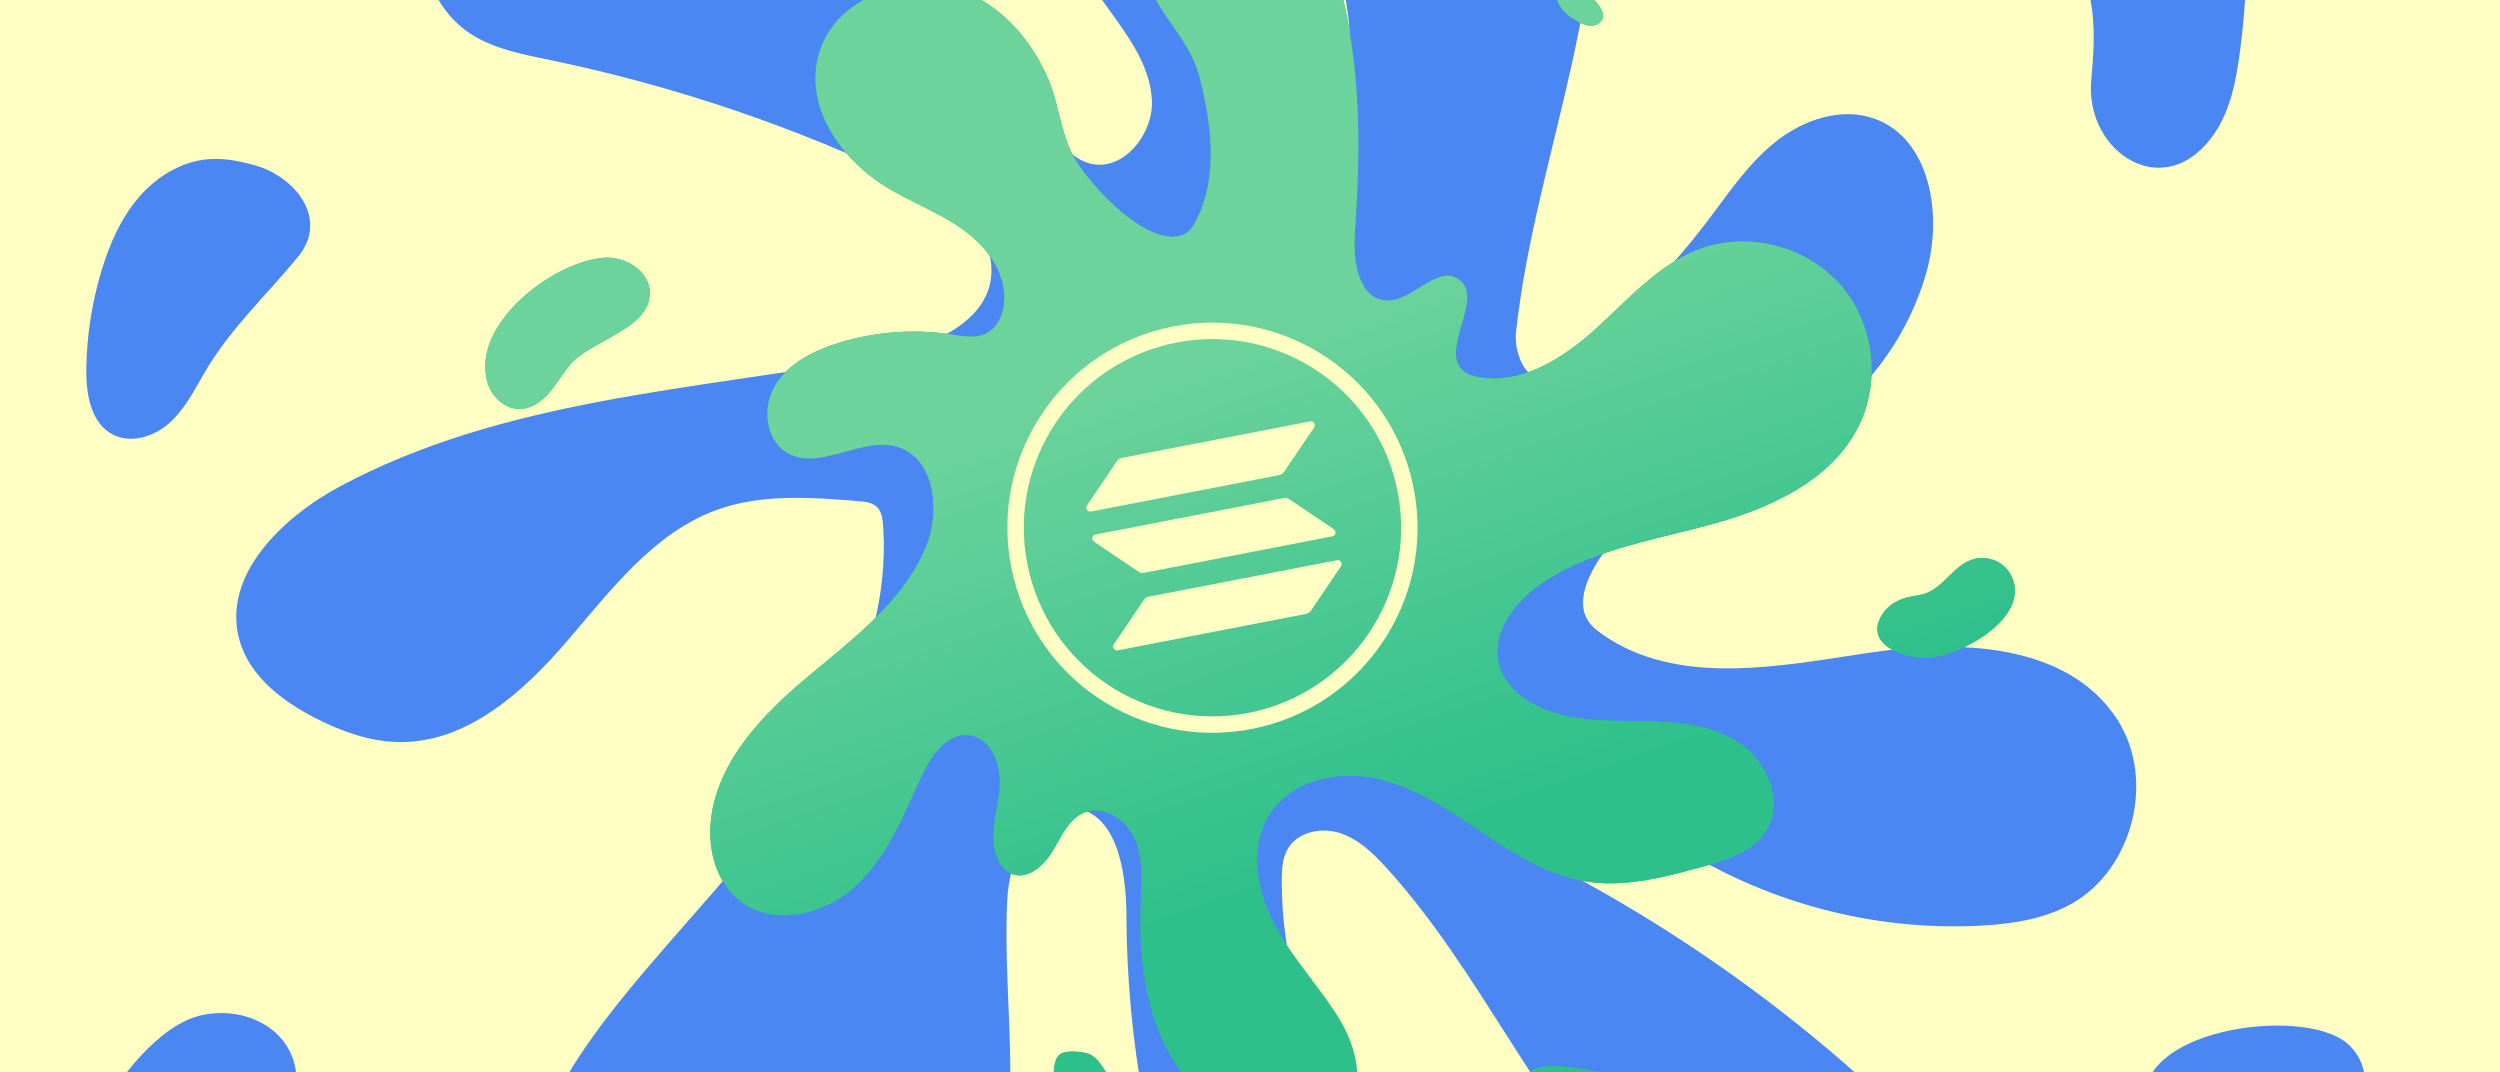<svg xmlns="http://www.w3.org/2000/svg" fill="none" viewBox="0 0 1632 700" height="700" width="1632">
<rect x="0" y="0" width="1632" height="700" fill="#333333" stroke="none"/>
<g clip-path="url(#clip0_12325_9840)">
<rect fill="#FFFFC4" height="700" width="1632"></rect>
<g clip-path="url(#clip1_12325_9840)">
<path fill="#4A87F2" d="M622.439 -1.441C646.849 29.334 664.192 65.706 691.853 93.598C697.277 99.067 703.325 104.324 710.711 106.506C732.473 112.939 753.017 88.15 751.976 65.48C750.935 42.809 736.304 23.398 723.026 4.992C707.34 -16.743 692.717 -39.244 679.226 -62.41C675.218 -69.289 671.217 -76.551 670.813 -84.5C669.999 -100.751 685.614 -114.503 701.816 -115.962C718.019 -117.421 733.733 -109.274 745.992 -98.577C796.739 -54.298 796.335 23.355 822.395 85.465C828.167 99.216 839.434 114.533 854.1 111.869C866.464 109.623 872.703 95.823 875.755 83.623C892.1 18.311 873.517 -54.688 827.94 -104.223C801.235 -133.248 763.795 -159.078 760.884 -198.412C759.553 -216.449 766.309 -234.415 776.797 -249.144C811.603 -298.006 885.308 -308.555 938.732 -281.279C992.156 -254.004 1025.63 -196.747 1036.71 -137.782C1047.8 -78.818 1039.24 -17.926 1026.34 40.67C1013.44 99.266 996.185 157.125 989.663 216.77C988.141 230.719 996.879 251.512 1008.94 244.35C1048.59 217.669 1083.86 184.485 1112.92 146.527C1127.17 127.901 1140.2 107.88 1158.41 93.116C1176.63 78.352 1201.79 69.539 1223.83 77.53C1260.28 90.743 1268.11 140.221 1257.62 177.557C1245.33 221.261 1216.03 259.936 1177.3 283.591C1128.65 313.303 1061.77 324.483 1037.74 376.193C1033.65 385.006 1031.27 395.732 1036.06 404.191C1038.41 408.335 1042.22 411.445 1046.12 414.173C1094.87 448.249 1160.61 435.122 1219.41 426.223C1278.2 417.325 1349.78 419.67 1382.11 469.609C1407.42 508.716 1392.45 567.978 1351.61 590.365C1333.88 600.085 1313.28 603.166 1293.09 604.257C1222.6 608.055 1151.05 588.856 1091.93 550.273C1056.72 527.298 1019.92 496.105 978.517 503.346C972.2 536.473 1007.54 560.836 1037.02 577.195C1096.35 610.109 1152.24 649.195 1203.53 693.622C1227.49 714.379 1252.16 739.99 1252.48 771.7C1252.88 812.11 1209.97 842.921 1169.59 841.61C1129.22 840.299 1093.33 815.22 1065.2 786.216C1002.07 721.095 966.188 633.786 905.186 566.667C896.526 557.138 886.895 547.737 874.636 543.798C862.378 539.859 846.919 543.111 840.553 554.297C837.182 560.22 836.792 567.333 836.757 574.148C836.615 599.532 840.206 624.937 847.379 649.287C856.04 678.666 869.984 707.082 871.301 737.687C872.618 768.292 855.898 803.006 825.759 808.398C804.018 812.287 781.924 799.372 769.028 781.427C756.14 763.482 750.765 741.315 746.735 719.586C739.264 679.311 735.447 638.355 735.334 597.393C735.256 568.516 728.932 529.799 700.174 527.369C672.477 525.031 658.81 560.468 657.478 588.239C654.016 660.494 671.812 737.085 641.389 802.709C627.028 833.69 602.794 859.328 575.24 879.491C543.925 902.409 506.973 919.065 468.215 920.85C429.457 922.636 388.951 907.999 364.717 877.692C338.756 845.216 334.606 799.181 345.462 759.033C356.318 718.885 380.361 683.632 406.47 651.27C444.371 604.293 487.534 561.467 521.688 511.698C555.843 461.929 580.983 402.93 576.444 342.732C576.125 338.51 575.495 333.926 572.457 330.972C569.411 328.011 564.815 327.508 560.588 327.161C529.535 324.631 497.363 322.237 468.059 332.814C426.788 347.713 398.837 385.197 370.227 418.48C341.617 451.763 305.104 484.685 261.226 484.437C241.894 484.331 223.142 477.586 205.926 468.794C184.164 457.679 162.834 441.313 156.277 417.757C144.67 376.037 183.867 337.908 222.03 317.462C328.318 260.545 453.216 254.516 571.904 233.376C605.804 227.34 647.564 210.592 647.231 176.147C646.969 149.127 619.79 131.274 595.479 119.513C520.357 83.177 440.746 56.128 359.038 39.175C341.638 35.562 323.708 32.246 308.56 22.944C277.677 3.979 266.254 -40.951 283.392 -72.732C303.752 -110.493 348.529 -112.498 385.622 -105.647C476.465 -88.864 560.482 -79.533 622.424 -1.448L622.439 -1.441Z"></path>
<path fill="#4A87F2" d="M1331.76 -97.577C1333.13 -105.101 1336.49 -112.121 1340.3 -118.753C1346.32 -129.209 1354.19 -139.453 1365.45 -143.768C1376.81 -148.118 1389.75 -145.645 1400.88 -140.729C1431.07 -127.403 1451.49 -97.329 1460.02 -65.449C1468.55 -33.561 1466.64 0.168 1462.34 32.899C1459.87 51.708 1456.39 71.056 1445.81 86.805C1414.03 134.151 1360.66 100.046 1365.19 51.998C1367.66 25.729 1368.5 1.975 1357.77 -22.984C1347.56 -46.724 1326.69 -69.933 1331.76 -97.584V-97.577Z"></path>
<path fill="#4A87F2" d="M1400.78 723.936C1403.67 737.347 1417.71 745.084 1430.83 749.072C1459.11 757.673 1504.84 760.818 1529.08 739.99C1546.62 724.907 1550.35 695.435 1531.33 680.395C1501.24 656.584 1389.58 672.113 1400.78 723.936Z"></path>
<path fill="#4A87F2" d="M63.743 728.767C48.32 756.97 40.976 789.127 39.312 821.234C38.179 843.09 39.794 865.817 49.849 885.25C59.905 904.683 79.953 920.134 101.821 919.482C117.713 919.008 132.527 910.216 143.1 898.342C153.673 886.468 160.478 871.725 165.938 856.791C183.055 809.97 188.231 759.769 193.273 710.17C196.701 676.455 164.968 655.896 132.202 662.612C103.691 668.449 76.689 705.098 63.743 728.767Z"></path>
<path fill="#4A87F2" d="M133.192 243.822C126.518 255.328 120.333 267.506 110.365 276.317C100.397 285.128 85.368 289.804 73.586 283.64C59.322 276.175 56.136 257.304 56.334 241.198C56.606 219.17 60.018 197.184 66.44 176.115C71.62 159.114 78.918 142.458 90.474 128.963C102.03 115.469 118.287 105.369 135.984 103.92C146.409 103.067 156.853 105.183 166.908 108.066C192.519 115.404 214.982 142.721 194.579 167.602C173.433 193.388 150.278 214.342 133.185 243.82L133.192 243.822Z"></path>
<path fill="#2EC08B" d="M1068.15 757.045C1062.14 757.015 1055.67 755.935 1047.79 753.642C1033.43 749.469 1019.86 743.117 1007.46 734.766C1002.86 731.669 997.719 727.789 994.487 722.559C991.01 716.916 990.426 710.367 992.958 705.456C995.239 701.039 1000.2 697.755 1006.23 696.673C1008.92 696.191 1011.76 695.964 1014.89 695.98C1021.85 696.014 1029.09 697.276 1036.11 698.494C1041.65 699.457 1046.86 700.369 1052 700.741C1053.35 700.84 1054.8 700.89 1056.57 700.899C1057.91 700.905 1059.27 700.891 1060.62 700.869C1062.05 700.848 1063.43 700.834 1064.8 700.841C1069.19 700.863 1074.29 701.136 1078.96 702.973C1091.84 708.06 1100.17 720.507 1099.22 733.24C1098.36 744.791 1090.62 753.091 1078 756.01C1074.92 756.725 1071.6 757.077 1068.15 757.059L1068.15 757.045ZM722.426 750.206C721.93 750.204 721.442 750.194 720.953 750.171C715.183 749.937 710.911 748.838 707.501 746.717C704.966 745.139 702.902 742.911 701.565 741.374C691.024 729.228 686.037 712.462 688.227 696.526C688.631 693.574 689.551 689.448 692.831 687.736C693.967 687.139 696.23 686.435 700.571 686.456C704.246 686.475 709.165 687.116 711.891 688.511C717.041 691.144 720.937 698.028 724.376 704.103C725.493 706.071 726.546 707.932 727.551 709.481C733.194 718.139 738.629 727.425 737.616 737.395C737.169 741.793 735.417 745.376 732.672 747.495C730.277 749.339 726.923 750.229 722.433 750.207L722.426 750.206ZM840.273 737.369C811.281 737.224 781.644 718.671 764.755 690.099C749.643 664.534 743.116 631.416 744.787 588.86C744.828 587.755 744.876 586.643 744.924 585.531L744.924 585.446C745.469 572.71 746.038 559.543 740.99 547.871C736.285 536.994 725.447 529.062 715.221 529.011C712.658 528.998 710.17 529.474 707.828 530.426C699.313 533.883 694.589 542.383 690.016 550.606C689.116 552.224 688.194 553.877 687.273 555.446C682.909 562.856 674.616 571.5 665.615 571.455C664.022 571.447 662.451 571.17 660.931 570.624C654.979 568.49 650.57 562.213 649.153 553.824C647.694 545.216 649.197 536.411 650.649 527.888C651.532 522.706 652.37 517.808 652.658 512.751C653.471 498.643 647.108 482.409 633.721 480.103C632.674 479.921 631.619 479.83 630.585 479.825C616.734 479.756 606.9 494.904 601.093 507.62C599.904 510.221 598.723 512.843 597.541 515.466C587.366 538.058 576.868 561.363 558.746 578.219C545.67 590.382 527.965 597.591 511.387 597.508C500.687 597.455 490.958 594.275 483.248 588.307C470.472 578.424 463.166 560.931 463.702 541.515C464.868 499.261 499.255 465.469 525.021 443.727C528.904 440.452 532.907 437.142 536.776 433.945C563.591 411.777 591.324 388.847 604.521 356.848C610.951 341.259 611.005 321.854 604.663 308.56C600.507 299.868 594.14 294.197 585.725 291.704C582.741 290.817 579.62 290.384 576.172 290.367C568.162 290.327 559.809 292.637 551.731 294.871C543.902 297.035 535.804 299.276 528.283 299.239C522.823 299.211 518.113 298.005 513.89 295.554C508.185 292.238 504 286.465 502.109 279.307C499.726 270.248 501.108 260.046 505.808 252.021C512.886 239.928 525.812 230.938 545.326 224.56C562.052 219.089 579.522 216.356 597.254 216.445C605.299 216.485 613.376 217.12 621.266 218.336L622.9 218.592C626.467 219.155 630.153 219.733 633.73 219.751C637.306 219.769 640.588 219.162 643.313 217.9C651.249 214.206 654.814 205.177 655.501 197.954C657.101 181.101 647.127 163.155 628.816 149.957C619.812 143.465 610.148 138.642 599.919 133.533C592.798 129.976 585.445 126.312 578.561 122.105C551.457 105.555 526.978 73.814 533.377 40.194C536.279 24.942 545.131 12.035 558.972 2.873C571.577 -5.474 587.378 -10.021 603.467 -9.941C614.004 -9.889 624.248 -7.783 633.095 -3.849C654.717 5.759 673.424 26.107 684.414 51.964C687.466 59.149 689.382 66.824 691.236 74.251C693.721 84.217 696.068 93.623 700.953 102.475C705.016 109.842 715.085 122.963 727.577 134.389C737.566 143.521 752.199 154.426 765.173 154.484C767.609 154.496 769.912 154.111 772.019 153.342C776.539 151.693 779.259 147.186 781.119 143.448C796.127 113.335 790.05 77.832 783.071 50.274C779.73 37.073 772.256 26.345 765.02 15.972C755.261 1.974 746.042 -11.249 747.287 -29.337C747.669 -34.89 748.529 -41.261 752.024 -46.373C756.369 -52.735 767.978 -60.286 776.102 -63.341C783.183 -66.012 790.894 -67.341 799.017 -67.301C820.283 -67.195 841.437 -57.454 857.067 -40.586C873.627 -22.707 878.513 3.042 882.428 30.082C888.782 73.96 886.824 118.548 884.403 152.493C883.962 158.647 883.277 179.55 892.819 190.303C896.072 193.974 900.177 195.95 905.013 196.18C905.268 196.195 905.523 196.197 905.771 196.198C913.072 196.234 920.09 191.863 926.881 187.646C932.934 183.886 939.192 179.992 944.985 180.021C947.534 180.034 949.945 180.811 952.154 182.331C960.454 188.047 958.222 198.195 954.167 211.898C950.774 223.337 947.273 235.165 955.305 242.126C957.737 244.235 961.109 245.577 965.906 246.359C968.829 246.834 971.83 247.083 974.818 247.098C995.511 247.201 1018.14 236.184 1042.08 214.348C1046.26 210.529 1050.44 206.533 1054.48 202.671C1070.97 186.89 1088.02 170.575 1109.47 162.598C1118.42 159.27 1128 157.604 1137.95 157.653C1161.99 157.773 1185.5 168.078 1200.81 185.207C1223.17 210.214 1228.23 248.595 1213.12 278.544C1198.4 307.723 1167.32 328.496 1118.09 342.066C1109.64 344.397 1100.93 346.536 1092.51 348.605C1063.1 355.833 1032.68 363.312 1007.26 380.174C990.387 391.375 972.749 412.166 978.583 433.902C981.718 445.572 991.666 455.852 1005.87 462.086C1024.57 470.298 1045.66 470.517 1066.06 470.725C1067.78 470.74 1069.51 470.763 1071.22 470.779C1092.24 471.054 1116.26 472.385 1135.16 484.863C1144.36 490.938 1151.72 500.475 1155.35 511.028C1159.24 522.326 1158.39 533.388 1152.96 542.174C1144.57 555.749 1127.79 561.305 1111.33 565.828C1092.72 570.942 1071.62 576.738 1050.86 576.635C1045.88 576.61 1041 576.245 1036.38 575.542C1011.54 571.784 989.38 557.993 966.977 542.983L965.227 541.812C944.462 527.886 922.991 513.483 898.487 508.175C893.011 506.985 887.356 506.369 881.684 506.341C859.129 506.228 839.538 515.319 829.278 530.656C814.973 552.03 820.509 580.892 830.451 600.778C837.26 614.4 846.588 626.788 855.607 638.778C861.109 646.088 866.8 653.648 871.867 661.424C876.513 668.545 882.534 679.585 884.832 691.725C887.067 703.553 885.226 713.555 879.344 721.453C873.605 729.154 863.742 734.503 851.565 736.504C847.866 737.116 844.061 737.409 840.266 737.39L840.273 737.369ZM1257.31 429.419C1245.54 429.36 1231.31 424.84 1226.89 416.316C1224.41 411.536 1225.26 406.078 1229.42 400.098C1232.92 395.064 1238.83 391.381 1246.07 389.746C1247.39 389.447 1248.74 389.213 1250.04 388.993C1252.44 388.58 1254.89 388.16 1257.2 387.336C1263.04 385.253 1267.62 380.749 1272.05 376.4C1276.69 371.847 1281.08 367.54 1286.93 365.458C1289.18 364.654 1291.57 364.255 1294.04 364.268C1298.78 364.291 1303.39 365.844 1307.02 368.633C1312.69 372.99 1315.84 380.118 1315.25 387.242C1314.48 396.562 1307.9 405.916 1296.21 414.303C1286.91 420.98 1274.88 426.495 1264.84 428.698C1262.64 429.183 1260.11 429.418 1257.32 429.405L1257.31 429.419ZM339.115 266.982C329.781 266.935 320.952 259.445 318.121 249.165C314.727 236.835 317.925 223.192 327.361 209.722C342.389 188.274 371.777 170.057 394.263 168.263C395 168.203 395.758 168.179 396.516 168.183C405.375 168.227 414.433 172.388 419.599 178.79C423.632 183.783 425.005 189.5 423.685 195.764C421.154 207.781 407.455 215.364 394.197 222.701C385.754 227.37 377.786 231.787 372.944 237.147C370.138 240.257 367.82 243.611 365.373 247.162C363.44 249.965 361.443 252.853 359.241 255.513C355.123 260.48 348.465 266.497 340.141 266.951C339.794 266.971 339.454 266.976 339.107 266.975L339.115 266.982ZM1038.58 16.833C1038.45 16.832 1038.31 16.832 1038.19 16.824C1035.3 16.689 1032.67 15.507 1029.6 13.777C1026.31 11.912 1022.16 9.277 1019.36 5.459C1016.46 1.505 1015.5 -3.183 1016.8 -7.087C1016.94 -7.518 1017.24 -8.424 1018 -8.873C1018.46 -9.14 1019 -9.187 1019.4 -9.228C1020.31 -9.315 1021.24 -9.36 1022.16 -9.363C1023.53 -9.363 1024.84 -9.93 1025.77 -10.925C1031.71 -9.017 1036.42 -4.439 1041.12 0.495C1045.75 5.356 1047.34 9.488 1045.84 12.774C1044.71 15.255 1041.85 16.857 1038.57 16.84L1038.58 16.833Z"></path>
<path fill="#2EC08B" d="M1068.15 757.045C1062.14 757.015 1055.67 755.935 1047.79 753.642C1033.43 749.469 1019.86 743.117 1007.46 734.766C1002.86 731.669 997.719 727.789 994.487 722.559C991.01 716.916 990.426 710.367 992.958 705.456C995.239 701.039 1000.2 697.755 1006.23 696.673C1008.92 696.191 1011.76 695.964 1014.89 695.98C1021.85 696.014 1029.09 697.276 1036.11 698.494C1041.65 699.457 1046.86 700.369 1052 700.741C1053.35 700.84 1054.8 700.89 1056.57 700.899C1057.91 700.905 1059.27 700.891 1060.62 700.869C1062.05 700.848 1063.43 700.834 1064.8 700.841C1069.19 700.863 1074.29 701.136 1078.96 702.973C1091.84 708.06 1100.17 720.507 1099.22 733.24C1098.36 744.791 1090.62 753.091 1078 756.01C1074.92 756.725 1071.6 757.077 1068.15 757.059L1068.15 757.045ZM722.426 750.206C721.93 750.204 721.442 750.194 720.953 750.171C715.183 749.937 710.911 748.838 707.501 746.717C704.966 745.139 702.902 742.911 701.565 741.374C691.024 729.228 686.037 712.462 688.227 696.526C688.631 693.574 689.551 689.448 692.831 687.736C693.967 687.139 696.23 686.435 700.571 686.456C704.246 686.475 709.165 687.116 711.891 688.511C717.041 691.144 720.937 698.028 724.376 704.103C725.493 706.071 726.546 707.932 727.551 709.481C733.194 718.139 738.629 727.425 737.616 737.395C737.169 741.793 735.417 745.376 732.672 747.495C730.277 749.339 726.923 750.229 722.433 750.207L722.426 750.206ZM840.273 737.369C811.281 737.224 781.644 718.671 764.755 690.099C749.643 664.534 743.116 631.416 744.787 588.86C744.828 587.755 744.876 586.643 744.924 585.531L744.924 585.446C745.469 572.71 746.038 559.543 740.99 547.871C736.285 536.994 725.447 529.062 715.221 529.011C712.658 528.998 710.17 529.474 707.828 530.426C699.313 533.883 694.589 542.383 690.016 550.606C689.116 552.224 688.194 553.877 687.273 555.446C682.909 562.856 674.616 571.5 665.615 571.455C664.022 571.447 662.451 571.17 660.931 570.624C654.979 568.49 650.57 562.213 649.153 553.824C647.694 545.216 649.197 536.411 650.649 527.888C651.532 522.706 652.37 517.808 652.658 512.751C653.471 498.643 647.108 482.409 633.721 480.103C632.674 479.921 631.619 479.83 630.585 479.825C616.734 479.756 606.9 494.904 601.093 507.62C599.904 510.221 598.723 512.843 597.541 515.466C587.366 538.058 576.868 561.363 558.746 578.219C545.67 590.382 527.965 597.591 511.387 597.508C500.687 597.455 490.958 594.275 483.248 588.307C470.472 578.424 463.166 560.931 463.702 541.515C464.868 499.261 499.255 465.469 525.021 443.727C528.904 440.452 532.907 437.142 536.776 433.945C563.591 411.777 591.324 388.847 604.521 356.848C610.951 341.259 611.005 321.854 604.663 308.56C600.507 299.868 594.14 294.197 585.725 291.704C582.741 290.817 579.62 290.384 576.172 290.367C568.162 290.327 559.809 292.637 551.731 294.871C543.902 297.035 535.804 299.276 528.283 299.239C522.823 299.211 518.113 298.005 513.89 295.554C508.185 292.238 504 286.465 502.109 279.307C499.726 270.248 501.108 260.046 505.808 252.021C512.886 239.928 525.812 230.938 545.326 224.56C562.052 219.089 579.522 216.356 597.254 216.445C605.299 216.485 613.376 217.12 621.266 218.336L622.9 218.592C626.467 219.155 630.153 219.733 633.73 219.751C637.306 219.769 640.588 219.162 643.313 217.9C651.249 214.206 654.814 205.177 655.501 197.954C657.101 181.101 647.127 163.155 628.816 149.957C619.812 143.465 610.148 138.642 599.919 133.533C592.798 129.976 585.445 126.312 578.561 122.105C551.457 105.555 526.978 73.814 533.377 40.194C536.279 24.942 545.131 12.035 558.972 2.873C571.577 -5.474 587.378 -10.021 603.467 -9.941C614.004 -9.889 624.248 -7.783 633.095 -3.849C654.717 5.759 673.424 26.107 684.414 51.964C687.466 59.149 689.382 66.824 691.236 74.251C693.721 84.217 696.068 93.623 700.953 102.475C705.016 109.842 715.085 122.963 727.577 134.389C737.566 143.521 752.199 154.426 765.173 154.484C767.609 154.496 769.912 154.111 772.019 153.342C776.539 151.693 779.259 147.186 781.119 143.448C796.127 113.335 790.05 77.832 783.071 50.274C779.73 37.073 772.256 26.345 765.02 15.972C755.261 1.974 746.042 -11.249 747.287 -29.337C747.669 -34.89 748.529 -41.261 752.024 -46.373C756.369 -52.735 767.978 -60.286 776.102 -63.341C783.183 -66.012 790.894 -67.341 799.017 -67.301C820.283 -67.195 841.437 -57.454 857.067 -40.586C873.627 -22.707 878.513 3.042 882.428 30.082C888.782 73.96 886.824 118.548 884.403 152.493C883.962 158.647 883.277 179.55 892.819 190.303C896.072 193.974 900.177 195.95 905.013 196.18C905.268 196.195 905.523 196.197 905.771 196.198C913.072 196.234 920.09 191.863 926.881 187.646C932.934 183.886 939.192 179.992 944.985 180.021C947.534 180.034 949.945 180.811 952.154 182.331C960.454 188.047 958.222 198.195 954.167 211.898C950.774 223.337 947.273 235.165 955.305 242.126C957.737 244.235 961.109 245.577 965.906 246.359C968.829 246.834 971.83 247.083 974.818 247.098C995.511 247.201 1018.14 236.184 1042.08 214.348C1046.26 210.529 1050.44 206.533 1054.48 202.671C1070.97 186.89 1088.02 170.575 1109.47 162.598C1118.42 159.27 1128 157.604 1137.95 157.653C1161.99 157.773 1185.5 168.078 1200.81 185.207C1223.17 210.214 1228.23 248.595 1213.12 278.544C1198.4 307.723 1167.32 328.496 1118.09 342.066C1109.64 344.397 1100.93 346.536 1092.51 348.605C1063.1 355.833 1032.68 363.312 1007.26 380.174C990.387 391.375 972.749 412.166 978.583 433.902C981.718 445.572 991.666 455.852 1005.87 462.086C1024.57 470.298 1045.66 470.517 1066.06 470.725C1067.78 470.74 1069.51 470.763 1071.22 470.779C1092.24 471.054 1116.26 472.385 1135.16 484.863C1144.36 490.938 1151.72 500.475 1155.35 511.028C1159.24 522.326 1158.39 533.388 1152.96 542.174C1144.57 555.749 1127.79 561.305 1111.33 565.828C1092.72 570.942 1071.62 576.738 1050.86 576.635C1045.88 576.61 1041 576.245 1036.38 575.542C1011.54 571.784 989.38 557.993 966.977 542.983L965.227 541.812C944.462 527.886 922.991 513.483 898.487 508.175C893.011 506.985 887.356 506.369 881.684 506.341C859.129 506.228 839.538 515.319 829.278 530.656C814.973 552.03 820.509 580.892 830.451 600.778C837.26 614.4 846.588 626.788 855.607 638.778C861.109 646.088 866.8 653.648 871.867 661.424C876.513 668.545 882.534 679.585 884.832 691.725C887.067 703.553 885.226 713.555 879.344 721.453C873.605 729.154 863.742 734.503 851.565 736.504C847.866 737.116 844.061 737.409 840.266 737.39L840.273 737.369ZM1257.31 429.419C1245.54 429.36 1231.31 424.84 1226.89 416.316C1224.41 411.536 1225.26 406.078 1229.42 400.098C1232.92 395.064 1238.83 391.381 1246.07 389.746C1247.39 389.447 1248.74 389.213 1250.04 388.993C1252.44 388.58 1254.89 388.16 1257.2 387.336C1263.04 385.253 1267.62 380.749 1272.05 376.4C1276.69 371.847 1281.08 367.54 1286.93 365.458C1289.18 364.654 1291.57 364.255 1294.04 364.268C1298.78 364.291 1303.39 365.844 1307.02 368.633C1312.69 372.99 1315.84 380.118 1315.25 387.242C1314.48 396.562 1307.9 405.916 1296.21 414.303C1286.91 420.98 1274.88 426.495 1264.84 428.698C1262.64 429.183 1260.11 429.418 1257.32 429.405L1257.31 429.419ZM339.115 266.982C329.781 266.935 320.952 259.445 318.121 249.165C314.727 236.835 317.925 223.192 327.361 209.722C342.389 188.274 371.777 170.057 394.263 168.263C395 168.203 395.758 168.179 396.516 168.183C405.375 168.227 414.433 172.388 419.599 178.79C423.632 183.783 425.005 189.5 423.685 195.764C421.154 207.781 407.455 215.364 394.197 222.701C385.754 227.37 377.786 231.787 372.944 237.147C370.138 240.257 367.82 243.611 365.373 247.162C363.44 249.965 361.443 252.853 359.241 255.513C355.123 260.48 348.465 266.497 340.141 266.951C339.794 266.971 339.454 266.976 339.107 266.975L339.115 266.982ZM1038.58 16.833C1038.45 16.832 1038.31 16.832 1038.19 16.824C1035.3 16.689 1032.67 15.507 1029.6 13.777C1026.31 11.912 1022.16 9.277 1019.36 5.459C1016.46 1.505 1015.5 -3.183 1016.8 -7.087C1016.94 -7.518 1017.24 -8.424 1018 -8.873C1018.46 -9.14 1019 -9.187 1019.4 -9.228C1020.31 -9.315 1021.24 -9.36 1022.16 -9.363C1023.53 -9.363 1024.84 -9.93 1025.77 -10.925C1031.71 -9.017 1036.42 -4.439 1041.12 0.495C1045.75 5.356 1047.34 9.488 1045.84 12.774C1044.71 15.255 1041.85 16.857 1038.57 16.84L1038.58 16.833Z"></path>
<path fill-opacity="0.3" fill="url(#paint0_linear_12325_9840)" d="M1068.15 757.045C1062.14 757.015 1055.67 755.935 1047.79 753.642C1033.43 749.469 1019.86 743.117 1007.46 734.766C1002.86 731.669 997.719 727.789 994.487 722.559C991.01 716.916 990.426 710.367 992.958 705.456C995.239 701.039 1000.2 697.755 1006.23 696.673C1008.92 696.191 1011.76 695.964 1014.89 695.98C1021.85 696.014 1029.09 697.276 1036.11 698.494C1041.65 699.457 1046.86 700.369 1052 700.741C1053.35 700.84 1054.8 700.89 1056.57 700.899C1057.91 700.905 1059.27 700.891 1060.62 700.869C1062.05 700.848 1063.43 700.834 1064.8 700.841C1069.19 700.863 1074.29 701.136 1078.96 702.973C1091.84 708.06 1100.17 720.507 1099.22 733.24C1098.36 744.791 1090.62 753.091 1078 756.01C1074.92 756.725 1071.6 757.077 1068.15 757.059L1068.15 757.045ZM722.426 750.206C721.93 750.204 721.442 750.194 720.953 750.171C715.183 749.937 710.911 748.838 707.501 746.717C704.966 745.139 702.902 742.911 701.565 741.374C691.024 729.228 686.037 712.462 688.227 696.526C688.631 693.574 689.551 689.448 692.831 687.736C693.967 687.139 696.23 686.435 700.571 686.456C704.246 686.475 709.165 687.116 711.891 688.511C717.041 691.144 720.937 698.028 724.376 704.103C725.493 706.071 726.546 707.932 727.551 709.481C733.194 718.139 738.629 727.425 737.616 737.395C737.169 741.793 735.417 745.376 732.672 747.495C730.277 749.339 726.923 750.229 722.433 750.207L722.426 750.206ZM840.273 737.369C811.281 737.224 781.644 718.671 764.755 690.099C749.643 664.534 743.116 631.416 744.787 588.86C744.828 587.755 744.876 586.643 744.924 585.531L744.924 585.446C745.469 572.71 746.038 559.543 740.99 547.871C736.285 536.994 725.447 529.062 715.221 529.011C712.658 528.998 710.17 529.474 707.828 530.426C699.313 533.883 694.589 542.383 690.016 550.606C689.116 552.224 688.194 553.877 687.273 555.446C682.909 562.856 674.616 571.5 665.615 571.455C664.022 571.447 662.451 571.17 660.931 570.624C654.979 568.49 650.57 562.213 649.153 553.824C647.694 545.216 649.197 536.411 650.649 527.888C651.532 522.706 652.37 517.808 652.658 512.751C653.471 498.643 647.108 482.409 633.721 480.103C632.674 479.921 631.619 479.83 630.585 479.825C616.734 479.756 606.9 494.904 601.093 507.62C599.904 510.221 598.723 512.843 597.541 515.466C587.366 538.058 576.868 561.363 558.746 578.219C545.67 590.382 527.965 597.591 511.387 597.508C500.687 597.455 490.958 594.275 483.248 588.307C470.472 578.424 463.166 560.931 463.702 541.515C464.868 499.261 499.255 465.469 525.021 443.727C528.904 440.452 532.907 437.142 536.776 433.945C563.591 411.777 591.324 388.847 604.521 356.848C610.951 341.259 611.005 321.854 604.663 308.56C600.507 299.868 594.14 294.197 585.725 291.704C582.741 290.817 579.62 290.384 576.172 290.367C568.162 290.327 559.809 292.637 551.731 294.871C543.902 297.035 535.804 299.276 528.283 299.239C522.823 299.211 518.113 298.005 513.89 295.554C508.185 292.238 504 286.465 502.109 279.307C499.726 270.248 501.108 260.046 505.808 252.021C512.886 239.928 525.812 230.938 545.326 224.56C562.052 219.089 579.522 216.356 597.254 216.445C605.299 216.485 613.376 217.12 621.266 218.336L622.9 218.592C626.467 219.155 630.153 219.733 633.73 219.751C637.306 219.769 640.588 219.162 643.313 217.9C651.249 214.206 654.814 205.177 655.501 197.954C657.101 181.101 647.127 163.155 628.816 149.957C619.812 143.465 610.148 138.642 599.919 133.533C592.798 129.976 585.445 126.312 578.561 122.105C551.457 105.555 526.978 73.814 533.377 40.194C536.279 24.942 545.131 12.035 558.972 2.873C571.577 -5.474 587.378 -10.021 603.467 -9.941C614.004 -9.889 624.248 -7.783 633.095 -3.849C654.717 5.759 673.424 26.107 684.414 51.964C687.466 59.149 689.382 66.824 691.236 74.251C693.721 84.217 696.068 93.623 700.953 102.475C705.016 109.842 715.085 122.963 727.577 134.389C737.566 143.521 752.199 154.426 765.173 154.484C767.609 154.496 769.912 154.111 772.019 153.342C776.539 151.693 779.259 147.186 781.119 143.448C796.127 113.335 790.05 77.832 783.071 50.274C779.73 37.073 772.256 26.345 765.02 15.972C755.261 1.974 746.042 -11.249 747.287 -29.337C747.669 -34.89 748.529 -41.261 752.024 -46.373C756.369 -52.735 767.978 -60.286 776.102 -63.341C783.183 -66.012 790.894 -67.341 799.017 -67.301C820.283 -67.195 841.437 -57.454 857.067 -40.586C873.627 -22.707 878.513 3.042 882.428 30.082C888.782 73.96 886.824 118.548 884.403 152.493C883.962 158.647 883.277 179.55 892.819 190.303C896.072 193.974 900.177 195.95 905.013 196.18C905.268 196.195 905.523 196.197 905.771 196.198C913.072 196.234 920.09 191.863 926.881 187.646C932.934 183.886 939.192 179.992 944.985 180.021C947.534 180.034 949.945 180.811 952.154 182.331C960.454 188.047 958.222 198.195 954.167 211.898C950.774 223.337 947.273 235.165 955.305 242.126C957.737 244.235 961.109 245.577 965.906 246.359C968.829 246.834 971.83 247.083 974.818 247.098C995.511 247.201 1018.14 236.184 1042.08 214.348C1046.26 210.529 1050.44 206.533 1054.48 202.671C1070.97 186.89 1088.02 170.575 1109.47 162.598C1118.42 159.27 1128 157.604 1137.95 157.653C1161.99 157.773 1185.5 168.078 1200.81 185.207C1223.17 210.214 1228.23 248.595 1213.12 278.544C1198.4 307.723 1167.32 328.496 1118.09 342.066C1109.64 344.397 1100.93 346.536 1092.51 348.605C1063.1 355.833 1032.68 363.312 1007.26 380.174C990.387 391.375 972.749 412.166 978.583 433.902C981.718 445.572 991.666 455.852 1005.87 462.086C1024.57 470.298 1045.66 470.517 1066.06 470.725C1067.78 470.74 1069.51 470.763 1071.22 470.779C1092.24 471.054 1116.26 472.385 1135.16 484.863C1144.36 490.938 1151.72 500.475 1155.35 511.028C1159.24 522.326 1158.39 533.388 1152.96 542.174C1144.57 555.749 1127.79 561.305 1111.33 565.828C1092.72 570.942 1071.62 576.738 1050.86 576.635C1045.88 576.61 1041 576.245 1036.38 575.542C1011.54 571.784 989.38 557.993 966.977 542.983L965.227 541.812C944.462 527.886 922.991 513.483 898.487 508.175C893.011 506.985 887.356 506.369 881.684 506.341C859.129 506.228 839.538 515.319 829.278 530.656C814.973 552.03 820.509 580.892 830.451 600.778C837.26 614.4 846.588 626.788 855.607 638.778C861.109 646.088 866.8 653.648 871.867 661.424C876.513 668.545 882.534 679.585 884.832 691.725C887.067 703.553 885.226 713.555 879.344 721.453C873.605 729.154 863.742 734.503 851.565 736.504C847.866 737.116 844.061 737.409 840.266 737.39L840.273 737.369ZM1257.31 429.419C1245.54 429.36 1231.31 424.84 1226.89 416.316C1224.41 411.536 1225.26 406.078 1229.42 400.098C1232.92 395.064 1238.83 391.381 1246.07 389.746C1247.39 389.447 1248.74 389.213 1250.04 388.993C1252.44 388.58 1254.89 388.16 1257.2 387.336C1263.04 385.253 1267.62 380.749 1272.05 376.4C1276.69 371.847 1281.08 367.54 1286.93 365.458C1289.18 364.654 1291.57 364.255 1294.04 364.268C1298.78 364.291 1303.39 365.844 1307.02 368.633C1312.69 372.99 1315.84 380.118 1315.25 387.242C1314.48 396.562 1307.9 405.916 1296.21 414.303C1286.91 420.98 1274.88 426.495 1264.84 428.698C1262.64 429.183 1260.11 429.418 1257.32 429.405L1257.31 429.419ZM339.115 266.982C329.781 266.935 320.952 259.445 318.121 249.165C314.727 236.835 317.925 223.192 327.361 209.722C342.389 188.274 371.777 170.057 394.263 168.263C395 168.203 395.758 168.179 396.516 168.183C405.375 168.227 414.433 172.388 419.599 178.79C423.632 183.783 425.005 189.5 423.685 195.764C421.154 207.781 407.455 215.364 394.197 222.701C385.754 227.37 377.786 231.787 372.944 237.147C370.138 240.257 367.82 243.611 365.373 247.162C363.44 249.965 361.443 252.853 359.241 255.513C355.123 260.48 348.465 266.497 340.141 266.951C339.794 266.971 339.454 266.976 339.107 266.975L339.115 266.982ZM1038.58 16.833C1038.45 16.832 1038.31 16.832 1038.19 16.824C1035.3 16.689 1032.67 15.507 1029.6 13.777C1026.31 11.912 1022.16 9.277 1019.36 5.459C1016.46 1.505 1015.5 -3.183 1016.8 -7.087C1016.94 -7.518 1017.24 -8.424 1018 -8.873C1018.46 -9.14 1019 -9.187 1019.4 -9.228C1020.31 -9.315 1021.24 -9.36 1022.16 -9.363C1023.53 -9.363 1024.84 -9.93 1025.77 -10.925C1031.71 -9.017 1036.42 -4.439 1041.12 0.495C1045.75 5.356 1047.34 9.488 1045.84 12.774C1044.71 15.255 1041.85 16.857 1038.57 16.84L1038.58 16.833Z"></path>
<path fill="#FFFFC4" d="M746.693 391.652C747.453 390.527 748.631 389.756 749.958 389.499L872.788 365.708C875.022 365.276 876.662 367.759 875.386 369.648L855.808 398.602C855.048 399.727 853.869 400.498 852.543 400.755L729.713 424.546C727.479 424.978 725.827 422.497 727.103 420.608L746.681 391.655L746.693 391.652Z"></path>
<path fill="#FFFFC4" d="M729.146 301.047C729.906 299.922 731.084 299.15 732.411 298.893L855.241 275.103C857.475 274.67 859.115 277.154 857.839 279.043L838.261 307.996C837.501 309.121 836.323 309.893 834.996 310.15L712.166 333.94C709.932 334.373 708.28 331.892 709.556 330.003L729.134 301.049L729.146 301.047Z"></path>
<path fill="#FFFFC4" d="M841.753 325.938C840.628 325.178 839.246 324.902 837.92 325.159L715.09 348.949C712.856 349.382 712.25 352.301 714.139 353.577L743.111 373.127C744.236 373.887 745.618 374.163 746.944 373.906L869.774 350.115C872.009 349.683 872.603 346.766 870.714 345.49L841.741 325.94L841.753 325.938Z"></path>
<path stroke-width="10.71" stroke="#FFFFC4" d="M815.931 470.656C885.598 457.162 931.148 389.745 917.652 320.066C904.156 250.387 836.741 204.849 767.062 218.345C697.382 231.841 651.845 299.256 665.341 368.935C678.837 438.614 746.251 484.152 815.931 470.656Z"></path>
</g>
</g>
<defs>
<linearGradient gradientUnits="userSpaceOnUse" y2="573" x2="846.499" y1="247.5" x1="735" id="paint0_linear_12325_9840">
<stop stop-color="#FFFFC4"></stop>
<stop stop-color="#2EC08B" offset="1"></stop>
</linearGradient>
<clipPath id="clip0_12325_9840">
<rect fill="white" height="700" width="1632"></rect>
</clipPath>
<clipPath id="clip1_12325_9840">
<rect transform="translate(39 -296)" fill="white" height="1217" width="1505"></rect>
</clipPath>
</defs>
</svg>
